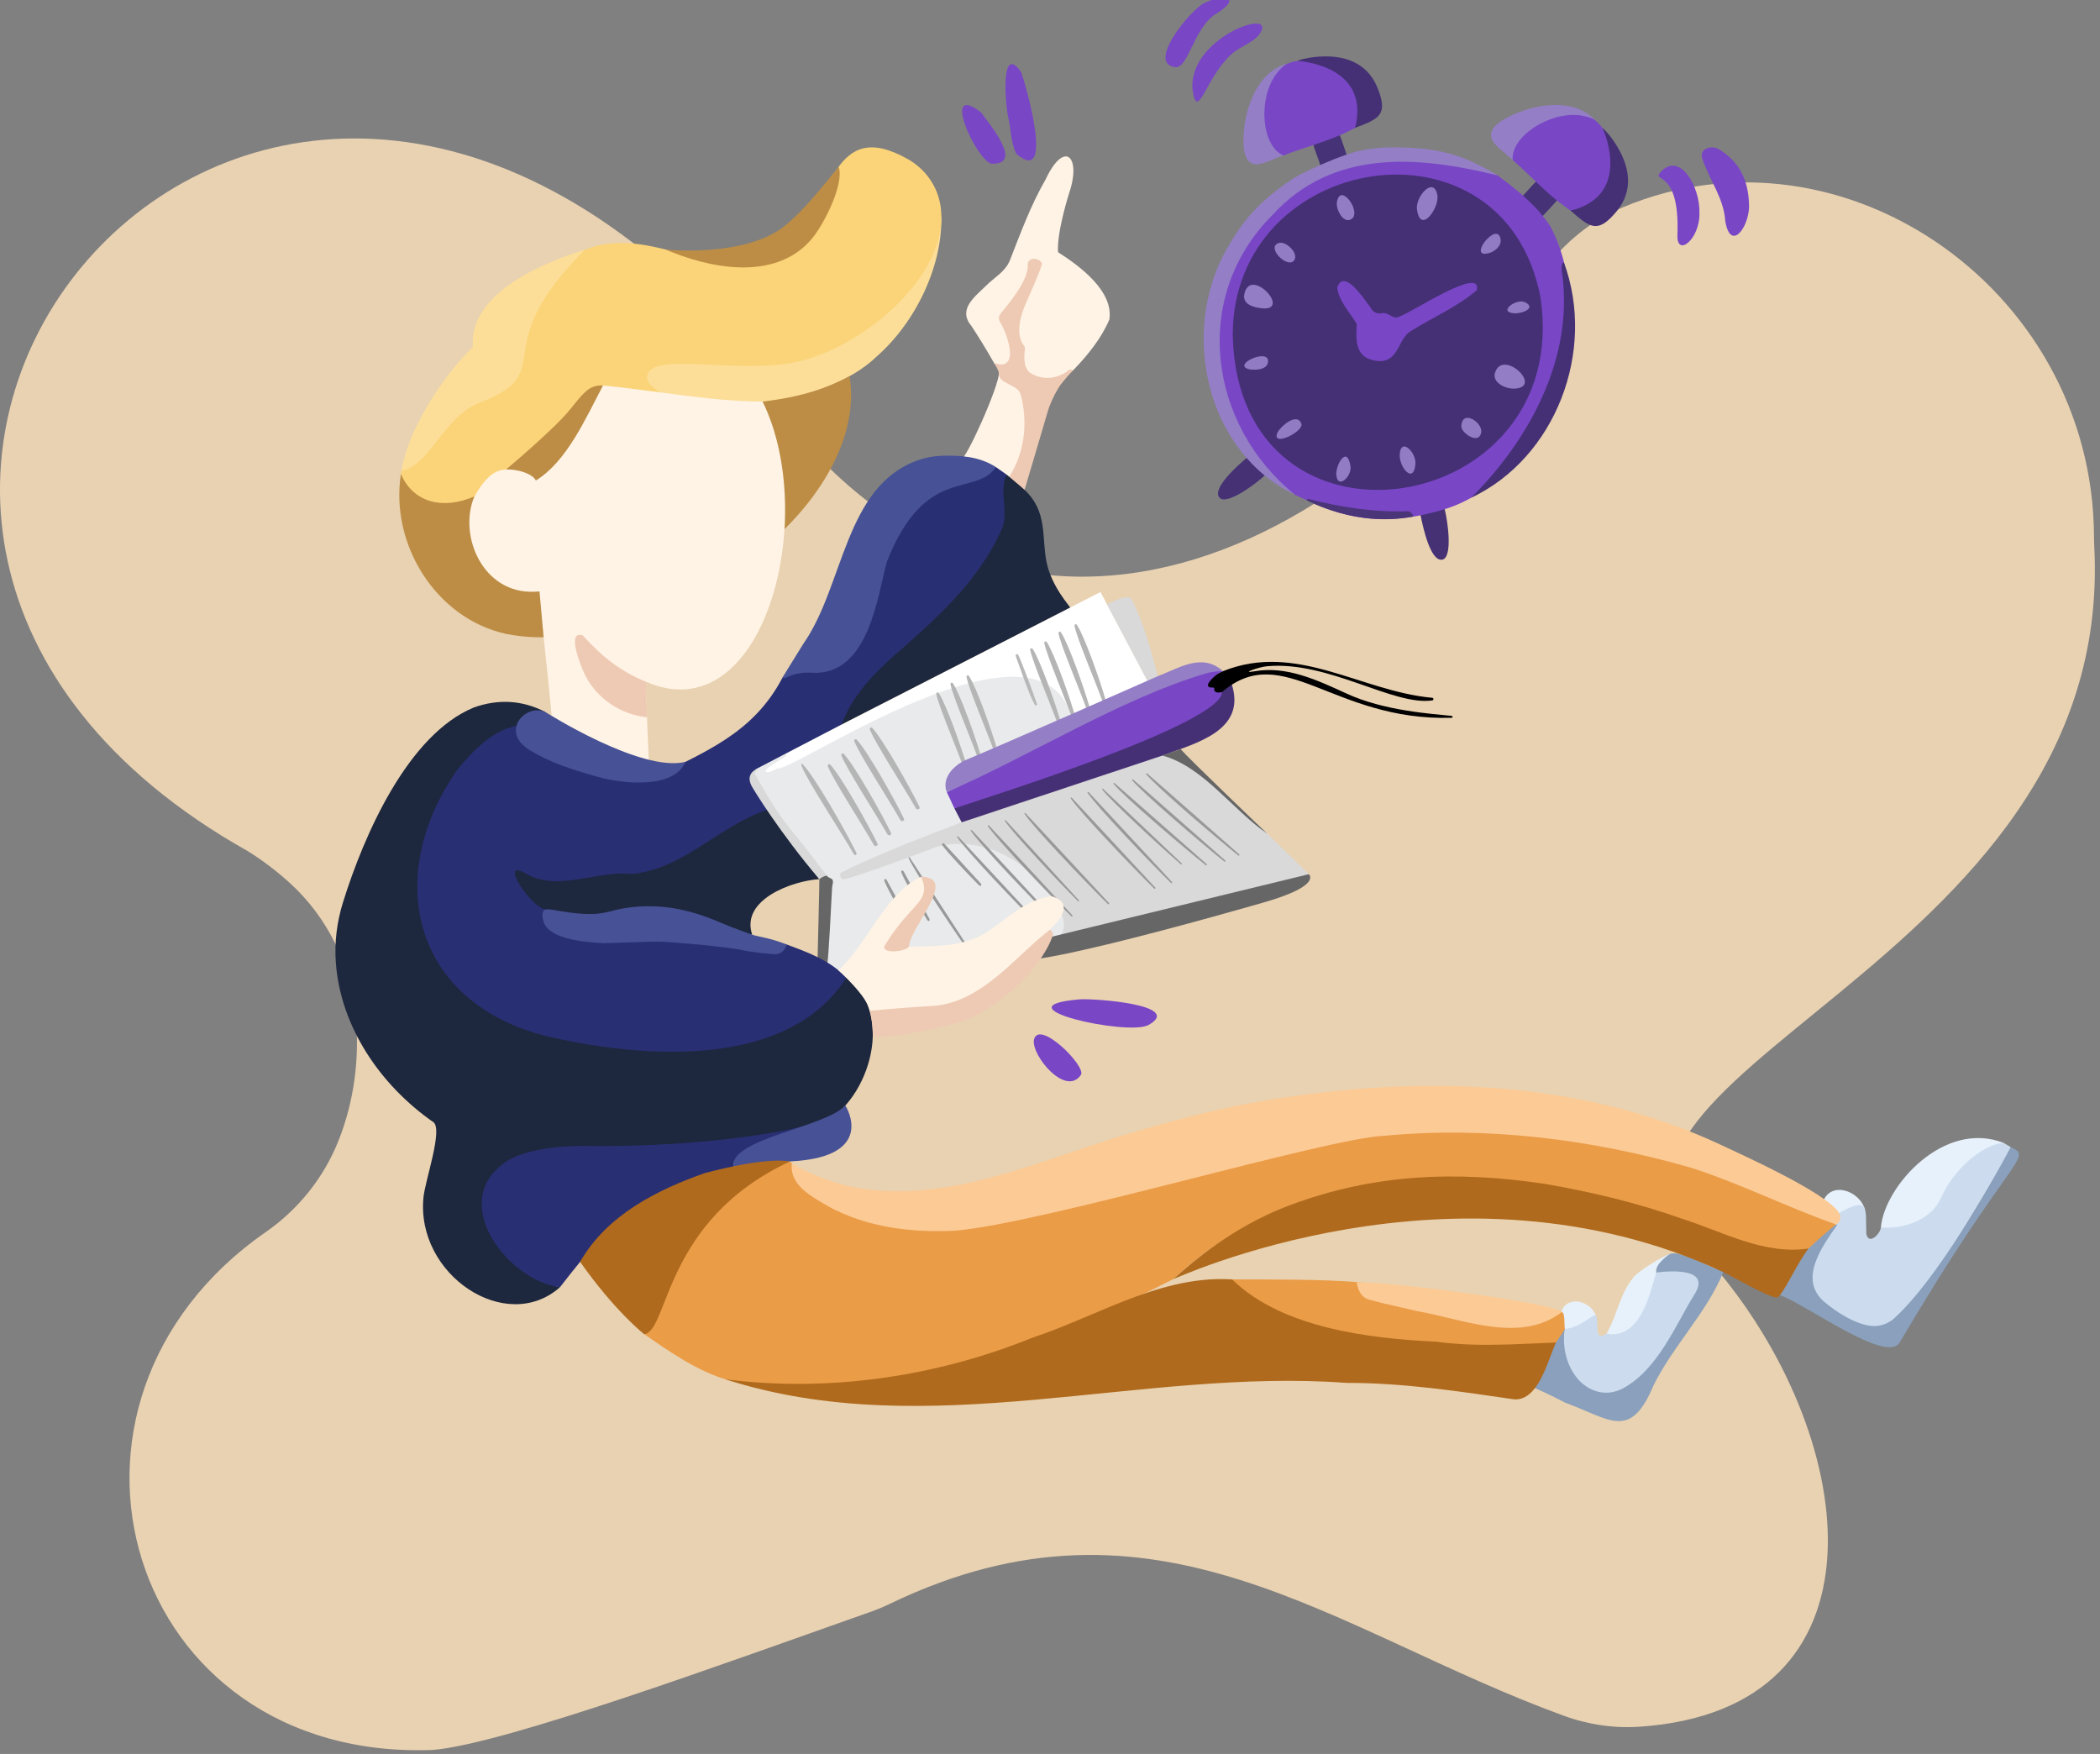 <svg width="182" height="152" viewBox="0 0 182 152" fill="none" xmlns="http://www.w3.org/2000/svg">
<rect x="0" y="0" width="182" height="152" fill="#808080" stroke="none"/>
<g id="Illustration_HDBW_231221_03_Inhalte_merken_RZ 2" clip-path="url(#clip0_4902_10040)">
<path id="Vector" d="M116.72 13.439C116.718 14.111 114.523 15.338 114.434 14.342C114.385 14.116 113.886 12.831 113.825 12.568C113.771 12.329 115.814 11.11 116.115 11.72C116.203 11.9 116.72 13.439 116.72 13.439Z" fill="#463276"/>
<path id="Vector_2" d="M107.779 12.724C107.616 10.028 108.741 6.247 111.584 5.508C110.899 8.104 110.236 10.943 111.228 13.475C109.854 13.893 108.054 15.284 107.779 12.724Z" fill="#947EC6"/>
<path id="Vector_3" d="M111.585 5.507C115.457 3.953 120.816 9.78 116.945 11.328C115.207 12.239 112.926 12.792 111.229 13.475C109.335 12.649 109.019 8.648 110.549 6.496C110.773 6.182 111.228 5.651 111.585 5.507Z" fill="#7946C6"/>
<path id="Vector_4" d="M117.409 11.094C117.409 11.094 117.506 10.942 117.584 10.384C118.262 5.554 112.449 5.279 112.449 5.279C112.512 5.212 113.228 5.015 113.95 4.938C116.396 4.678 118.484 5.372 119.384 7.612C120.323 9.948 119.562 10.285 117.409 11.094Z" fill="#453075"/>
<path id="Vector_5" d="M181.502 47.339C181.488 47.075 181.48 46.811 181.48 46.546C181.427 24.732 158.905 9.515 139.722 18.372C139.644 18.412 139.565 18.453 139.487 18.494C136.996 19.809 134.868 21.771 133.273 24.172C114.903 51.824 82.89 62.355 63.634 29.873C62.867 28.58 61.955 27.389 60.901 26.343C18.34 -15.875 -28.265 45.833 21.471 73.759C22.706 74.524 23.977 75.481 25.158 76.559C28.384 79.505 30.422 83.644 30.836 88.113C31.172 91.746 30.685 95.448 29.351 98.82C28.062 102.078 25.838 104.824 23.038 106.77C1.666 121.629 10.956 152.694 37.537 151.654C43.827 151.115 63.217 143.999 75.452 139.686C76.015 139.488 76.567 139.259 77.106 138.999C100.251 127.829 115.559 141.425 135.568 148.705C137.691 149.477 139.942 149.797 142.184 149.637C164.054 148.077 161.211 125.017 148.989 110.238C148.633 109.808 148.256 109.396 147.861 109.005C131.741 93.043 183.433 84.399 181.502 47.339Z" fill="#E9D2B1"/>
<path id="Vector_6" d="M100.33 60.669L95.375 51.305L65.147 66.772L67.136 68.418L100.33 60.669Z" fill="white"/>
<path id="Vector_7" d="M92.824 61.946C89.765 52.346 68.917 66.78 67.431 66.59C67.09 66.67 66.684 67.052 66.355 66.877C66.285 66.402 68.829 65.38 67.996 65.365C67.185 65.952 66.058 66.031 65.289 66.543C65.037 67.758 71.331 75.646 71.292 76.449C71.478 88.913 71.607 87.596 79.465 82.314C80.615 82.555 90.964 81.946 92.291 81.918C93.826 81.215 93.991 61.505 92.824 61.946Z" fill="#E8EAEB"/>
<path id="Vector_8" d="M133.701 18.716C133.108 19.029 130.998 17.662 131.834 17.115C132.01 16.966 132.909 15.921 133.112 15.745C133.297 15.585 135.329 16.822 134.932 17.374C134.815 17.537 133.701 18.716 133.701 18.716Z" fill="#463276"/>
<path id="Vector_9" d="M130.144 10.463C132.443 9.054 136.303 8.278 138.287 10.449C135.678 11.059 132.866 11.803 131.099 13.869C130.087 12.848 128.017 11.906 130.144 10.463Z" fill="#947EC6"/>
<path id="Vector_10" d="M138.286 10.451C141.471 13.15 138.848 20.627 135.67 17.925C134.051 16.815 132.495 15.053 131.097 13.871C130.937 11.808 134.315 9.652 136.928 9.998C137.31 10.048 137.991 10.202 138.286 10.451Z" fill="#7946C6"/>
<path id="Vector_11" d="M136.092 18.227C136.092 18.227 136.271 18.241 136.8 18.049C141.373 16.385 138.89 11.109 138.89 11.109C138.979 11.133 139.488 11.675 139.894 12.279C141.27 14.322 141.637 16.496 140.086 18.343C138.468 20.27 137.814 19.753 136.092 18.227Z" fill="#453075"/>
<path id="Vector_12" d="M96.145 27.692C95.443 29.332 94.293 30.748 93.085 32.008C91.395 33.77 86.584 32.222 86.147 31.453C85.516 30.343 84.889 29.311 84.196 28.259C83.003 26.837 84.4 25.784 85.449 24.771C86.178 24.028 87.141 23.549 87.533 22.54C88.451 20.197 89.334 17.78 90.602 15.584C92.239 12.084 93.731 13.544 92.673 16.693C92.673 16.693 91.569 20.107 91.697 21.856C93.555 23.043 96.524 25.217 96.145 27.692Z" fill="#FFF3E5"/>
<path id="Vector_13" d="M75.981 30.893C71.518 35.251 60.392 36.381 56.275 34.378C55.059 33.786 55.215 32.001 56.511 31.617C61.067 30.269 81.713 22.068 81.578 18.566C81.746 22.915 79.433 27.855 75.981 30.893Z" fill="#FCDE98"/>
<path id="Vector_14" d="M108.181 39.562C108.678 40.09 109.176 40.616 109.674 41.143C108.878 41.906 106.243 43.889 105.663 43.098C105.076 42.299 107.157 40.426 108.181 39.562Z" fill="#463175"/>
<path id="Vector_15" d="M83.356 39.7C83.608 40.042 86.577 33.552 86.584 32.273C86.584 32.273 91.412 33.169 87.551 41.535L83.356 39.7Z" fill="#FFF3E5"/>
<path id="Vector_16" d="M145.48 108.664C146.823 109.045 148.074 109.682 149.349 110.241C147.961 113.698 144.975 116.666 143.298 120.08C141.283 124.9 139.505 122.961 135.64 121.557C134.45 120.919 132.816 120.196 132.816 120.196C133.671 119.357 135.565 112.465 135.625 115.17C135.206 117.684 137.715 121.349 140.372 120.297C143.384 118.648 146.795 111.861 146.868 111.631C147.42 109.902 144.653 110.47 143.528 110.408C143.393 109.443 144.481 108.365 145.48 108.664Z" fill="#8AA0BC"/>
<path id="Vector_17" d="M103.394 8.05C102.605 3.389 110.762 0.515 109.195 2.9C108.685 3.676 107.462 4.018 106.709 4.711C104.525 6.72 103.841 10.38 103.394 8.05Z" fill="#7946C6"/>
<path id="Vector_18" d="M101.839 5.822C99.324 5.482 103.227 0.82 104.358 0.27C106.193 -0.623 107.654 -0.187 105.382 1.202C103.476 2.366 102.97 6.001 101.839 5.822Z" fill="#7946C6"/>
<path id="Vector_19" d="M87.406 10.28C87.144 9.329 86.64 3.595 88.501 6.25C88.949 7.521 91.409 16.134 88.095 13.344C87.613 12.451 87.623 11.308 87.406 10.28Z" fill="#7946C6"/>
<path id="Vector_20" d="M112.247 42.889C104.523 39.197 102.233 28.811 106.304 21.594C107.693 19.167 109.047 17.473 112.132 15.436C112.676 15.076 115.49 13.734 117.275 13.213C118.08 12.979 118.924 12.868 119.777 12.794C122.288 12.707 124.761 12.867 127.002 13.777C127.408 13.908 129.147 14.763 129.766 15.184C129.766 15.184 129.864 15.503 128.622 15.396C124.354 13.748 119.949 13.61 115.664 15.191C103.629 20.502 103.111 34.886 112.247 42.889Z" fill="#947EC6"/>
<path id="Vector_21" d="M173.676 99.061C173.676 99.061 162.607 111.178 163.009 106.384C163.308 102.81 168.49 96.985 173.676 99.061Z" fill="#E7F1FC"/>
<path id="Vector_22" d="M88.793 42.454C88.256 42.481 88.105 41.961 87.756 41.721C87.478 41.401 87.282 41.614 87.65 41.005C88.826 39.056 89.077 36.463 88.453 34.169C88.182 33.289 86.576 33.285 86.575 32.41C86.574 32.086 86.147 31.454 86.147 31.454C87.019 31.776 87.443 31.499 87.541 30.761C87.563 29.86 87.098 28.62 86.668 27.899C86.526 27.654 86.535 27.423 86.714 27.189C87.257 26.488 89.203 24.307 89.066 22.901C89.128 22.116 90.403 22.435 90.29 22.963C89.864 24.21 89.273 25.397 88.771 26.615C88.387 27.633 88.04 28.991 88.727 29.942C88.831 30.053 88.837 30.169 88.82 30.321C88.736 31.029 88.707 32.005 89.416 32.396C90.899 33.213 92.245 32.407 92.634 32.085C92.741 31.996 92.891 32.002 92.971 32.118C92.971 32.118 92.042 33.105 91.747 33.597C91.343 34.269 91.015 34.95 90.792 35.703C90.222 37.632 88.841 42.325 88.793 42.454Z" fill="#EECAB4"/>
<path id="Vector_23" d="M157.994 104.152C158.633 102.351 161.14 103.12 161.64 104.845C160.733 105.565 158.699 105.63 157.994 104.152Z" fill="#E7F1FC"/>
<path id="Vector_24" d="M29.105 83.415C28.979 81.665 29.197 79.908 29.716 78.233C31.542 72.344 35.364 63.651 41.078 61.307C43.189 60.563 45.259 60.666 47.262 61.704C46.894 62.436 45.573 62.152 45.033 62.929C37.725 65.578 34.302 76.152 37.995 82.797C42.615 90.071 53.053 90.68 60.888 90.518C65.548 90.313 68.992 81.879 73.016 84.458C77.823 87.538 75.293 95.427 71.347 97.289C63.244 101.111 53.53 98.862 44.913 100.344C38.598 103.087 43.727 110.47 48.529 111.555C43.852 115.695 36.008 110.467 36.704 103.738C36.857 102.258 38.39 97.913 37.571 97.259C32.917 94.022 29.504 88.945 29.105 83.415Z" fill="#1D273D"/>
<path id="Vector_25" d="M78.687 13.795C80.184 14.641 81.241 16.116 81.508 17.818C82.468 23.94 74.301 30.588 68.32 31.504C63.416 32.255 56.911 30.619 56.145 32.373C55.858 33.278 56.753 33.547 57.237 34.1C49.867 32.185 46.579 42.885 41.296 44.13C38.753 44.729 34.375 45.535 34.749 41.06C34.866 39.661 36.621 39.593 37.081 38.259C38.286 36.147 40.402 35.2 42.511 34.239C45.699 31.866 40.747 24.74 50.907 21.573C56.979 19.254 63.179 25.739 68.614 21.316C72.151 17.327 72.149 10.098 78.687 13.795Z" fill="#FBD479"/>
<path id="Vector_26" d="M159.388 105.123C162.093 103.612 161.661 104.725 161.747 106.944C161.968 107.931 162.956 106.93 163.009 106.387C164.549 106.474 166.127 106.084 167.285 105.082C167.681 104.74 167.987 104.307 168.205 103.83C169.635 100.701 172.435 99.015 173.676 99.064L174.262 99.408C174.398 99.798 166.964 111.666 166.964 111.666C166.964 111.666 164.677 116.585 160.509 114.531C154.601 111.62 157.441 109.416 159.388 105.123Z" fill="#CCDCEE"/>
<path id="Vector_27" d="M159.254 106.121C157.881 108.061 155.816 110.907 158.143 112.855C159.124 113.676 160.706 114.728 162.136 114.903C162.878 114.994 163.622 114.74 164.175 114.237C168.622 110.194 174.26 99.41 174.26 99.41C176.325 100.324 174.152 100.167 164.645 116.338C163.53 118.236 156.623 113.101 154.265 112.235C151.975 111.61 158.149 106.202 159.254 106.121Z" fill="#8AA0BC"/>
<path id="Vector_28" d="M70.856 83.122C70.862 82.64 71.026 76.531 71.01 76.19C71.112 75.919 71.357 75.734 71.681 75.897C71.786 76.119 72.14 76.08 72.183 76.323C72.217 76.517 72.124 76.73 72.113 76.936C72.054 77.996 71.803 83.365 71.685 83.549C71.362 83.497 71.077 83.371 70.856 83.122Z" fill="#666666"/>
<path id="Vector_29" d="M73.352 84.741C68.283 92.608 56.108 91.701 48.078 89.965C35.835 87.319 33.049 76.158 39.623 66.718C41.004 65.013 42.844 63.121 45.05 62.854C44.693 66.037 54.166 68.177 56.614 67.418C61.048 65.155 65.264 63.593 67.805 58.745C68.812 57.254 70.229 59.195 72.848 55.552C77.169 50.843 76.192 43.205 83.647 41.74C84.497 41.29 85.753 40.592 86.313 40.48L87.252 41.139C87.686 43.35 87.24 48.973 85.456 50.784C82.222 54.934 77.258 59.666 72.915 62.799L65.647 66.585C65.316 66.77 65.216 67.053 65.216 67.053L65.374 68.164C68.211 71.338 65.428 70.848 63.006 72.351C59.64 74.478 63.546 82.047 66.516 82.5C67.509 82.737 67.51 81.604 68.212 81.864C69.864 82.476 71.987 83.233 73.352 84.741Z" fill="#292F73"/>
<path id="Vector_30" d="M86.313 40.479C84.528 43.126 80.224 40.209 76.874 48.644C76.07 51.454 75.353 58.605 70.342 58.302C68.576 58.195 68.076 58.94 67.805 58.744C68.271 57.946 69.142 56.591 69.618 55.799C73.173 50.73 73.173 42.098 79.624 39.862C80.27 39.638 80.948 39.522 81.63 39.499C83.253 39.444 84.919 39.572 86.313 40.479Z" fill="#475196"/>
<path id="Vector_31" d="M67.989 45.858C68.217 42.895 66.09 34.8 66.09 34.8C69.458 34.418 71.798 33.587 73.63 32.602C74.429 37.561 71.414 42.498 67.989 45.858Z" fill="#BD8D45"/>
<path id="Vector_32" d="M66.09 34.798C61.568 34.793 56.656 33.828 52.258 33.406C45.075 46.582 44.418 36.233 40.679 43.876C39.647 48.729 42.824 51.514 46.746 51.933C46.746 51.933 47.528 58.752 47.808 62.078C48.272 62.38 48.84 62.83 49.018 63.004C50.12 64.082 51.479 64.796 52.768 65.596C53.779 66.223 55.048 66.477 56.251 66.449C56.251 66.449 55.986 60.574 55.983 59.114C55.983 59.104 55.983 59.093 55.983 59.083C66.2 63.515 71.032 44.861 66.09 34.798Z" fill="#FFF3E5"/>
<path id="Vector_33" d="M59.407 66.024C58.412 68.409 53.949 67.923 51.871 67.341C49.829 66.77 47.682 66.121 45.842 64.965C43.334 63.365 45.535 60.943 47.263 61.702C47.263 61.702 55.556 66.982 59.407 66.024Z" fill="#475196"/>
<path id="Vector_34" d="M159.126 106.115C158.295 106.765 157.516 107.471 156.748 108.197C153.7 109.22 150.481 107.367 147.603 106.463C133.01 100.9 113.858 99.392 101.696 110.845C90.55 116.572 76.206 122.05 63.052 119.589C60.493 118.858 58.048 117.162 55.83 115.621C57.206 108.98 61.574 103.348 67.762 100.568C68.106 100.343 68.363 100.558 68.626 100.82C70.226 105.489 76.409 106.162 80.677 106.489C94.4 105.855 107.265 99.428 120.89 98.139C134.042 97.09 147.57 100.289 159.126 106.115Z" fill="#EA9C47"/>
<path id="Vector_35" d="M62.865 119.535C71.751 120.67 81.057 119.34 89.479 115.929C95.593 113.9 101.239 110.066 107.896 110.989C114.844 116.709 124.65 116.444 133.181 116.125C133.754 116.113 135.269 115.462 134.856 116.345C134.141 117.87 133.371 121.361 131.258 121.276C126.43 120.572 121.584 119.835 116.694 119.845C98.749 118.523 80.458 125.179 62.865 119.535Z" fill="#AF6A1D"/>
<path id="Vector_36" d="M101.694 110.848C104.373 108.422 107.652 106.003 111.748 104.463C119.066 101.712 126.214 101.448 133.905 102.602C137.925 103.294 141.911 104.247 145.758 105.614C149.332 106.75 152.89 108.775 156.746 108.2C155.739 109.435 154.45 112.45 153.979 112.441C153.237 112.428 150.013 110.551 149.348 110.241C126.051 99.407 101.592 110.955 101.694 110.848Z" fill="#AF6A1D"/>
<path id="Vector_37" d="M113.428 75.762C113.42 75.763 89.227 84.544 91.943 80.987C93.27 79.249 89.228 75.591 89.222 75.585C87.254 73.751 84.022 72.578 81.17 73.395C81.147 73.401 74.154 76.047 73.179 76.191C72.811 76.245 72.654 75.738 72.988 75.573C81.34 71.431 101.4 65.007 101.463 65.023C103.064 65.44 113.428 75.762 113.428 75.762Z" fill="#D9D9D9"/>
<path id="Vector_38" d="M48.53 111.555C44.081 111.004 38.954 104.386 43.551 100.902C45.575 99.218 50.477 99.311 50.477 99.311C60.077 99.45 68.276 98.222 71.553 97.055C70.956 99.084 62.649 99.114 63.637 101.345C55.314 104.144 54.173 104.255 48.53 111.555Z" fill="#292F73"/>
<path id="Vector_39" d="M90.072 81.441L113.426 75.762C113.426 75.762 114.626 76.716 109.677 78.163C109.677 78.163 79.701 86.87 90.072 81.441Z" fill="#666666"/>
<g id="Group">
<path id="Vector_40" d="M92.846 79.409C91.021 77.621 86.413 72.798 85.617 71.595C85.581 71.54 85.656 71.481 85.701 71.529C86.668 72.579 91.188 77.413 92.938 79.32C92.994 79.381 92.905 79.467 92.846 79.409Z" fill="#999999"/>
<path id="Vector_41" d="M91.367 79.819C89.542 78.031 84.934 73.208 84.138 72.005C84.102 71.951 84.178 71.891 84.222 71.94C85.189 72.989 89.709 77.824 91.459 79.731C91.515 79.792 91.427 79.877 91.367 79.819Z" fill="#999999"/>
<path id="Vector_42" d="M90.186 80.37C88.36 78.582 83.753 73.759 82.957 72.556C82.921 72.501 82.996 72.442 83.04 72.49C84.008 73.54 88.527 78.374 90.277 80.281C90.333 80.342 90.245 80.428 90.186 80.37Z" fill="#999999"/>
<path id="Vector_43" d="M84.538 83.291C83.044 81.217 79.323 75.678 78.743 74.356C78.717 74.296 78.801 74.251 78.837 74.306C79.612 75.505 83.244 81.041 84.644 83.219C84.689 83.288 84.587 83.358 84.538 83.291Z" fill="#999999"/>
<path id="Vector_44" d="M84.844 76.723C84.045 75.927 82.014 73.781 81.663 73.244C81.655 73.232 81.604 73.124 81.68 73.09C81.774 73.046 81.826 73.109 81.836 73.12C82.26 73.587 84.253 75.739 85.021 76.588C85.032 76.602 85.065 76.726 85.023 76.759C84.978 76.793 84.857 76.736 84.844 76.723Z" fill="#999999"/>
<path id="Vector_45" d="M80.358 79.738C79.775 78.773 78.323 76.197 78.112 75.59C78.107 75.577 78.084 75.46 78.166 75.445C78.268 75.425 78.303 75.499 78.31 75.512C78.609 76.069 80.022 78.641 80.561 79.651C80.57 79.666 80.571 79.795 80.523 79.817C80.471 79.84 80.367 79.754 80.358 79.738Z" fill="#999999"/>
<path id="Vector_46" d="M78.885 80.477C78.302 79.511 76.85 76.935 76.639 76.329C76.635 76.315 76.612 76.198 76.693 76.183C76.796 76.163 76.831 76.238 76.838 76.251C77.136 76.807 78.55 79.379 79.089 80.389C79.097 80.405 79.099 80.533 79.05 80.555C78.998 80.578 78.895 80.493 78.885 80.477Z" fill="#999999"/>
</g>
<path id="Vector_47" d="M91.223 81.121C90.195 84.045 86.48 87.327 83.623 88.437C82.239 88.975 77.328 89.985 75.972 89.807C75.777 89.781 75.645 89.721 75.645 89.721C75.606 88.295 75.369 87.596 75.369 87.596C76.202 84.567 83.087 83.494 90.962 80.535C90.962 80.535 91.369 80.811 91.223 81.121Z" fill="#EECAB4"/>
<path id="Vector_48" d="M85.024 9.737C85.761 10.773 88.807 14.363 85.871 14.18C84.437 13.582 81.568 7.09 85.024 9.737Z" fill="#7946C6"/>
<path id="Vector_49" d="M123.105 44.608C123.801 44.425 124.496 44.242 125.191 44.059C125.473 45.121 125.936 48.377 124.973 48.506C123.999 48.637 123.366 45.917 123.105 44.608Z" fill="#463175"/>
<path id="Vector_50" d="M41.111 43.024C39.685 46.439 41.861 51.459 46.291 51.279L46.757 51.257L47.114 55.219C47.114 55.219 45.708 55.302 43.856 54.936C37.768 53.596 33.79 47.153 34.747 41.082C35.856 43.622 38.428 44.173 41.111 43.024Z" fill="#BD8D45"/>
<path id="Vector_51" d="M50.701 21.637C41.873 30.397 48.645 32.153 41.589 34.891C38.386 36.134 37.303 40.328 34.791 40.802C35.41 37.056 38.551 32.395 40.982 30.073C40.602 25.541 46.786 22.841 50.701 21.637Z" fill="#FCDE98"/>
<path id="Vector_52" d="M72.684 14.449C73.198 15.971 71.356 19.525 70.348 20.709C67.093 24.537 61.2 23.143 57.697 21.628C57.697 21.628 64.632 22.364 68.087 19.515C69.672 18.208 71.224 16.253 72.684 14.449Z" fill="#BD8D45"/>
<path id="Vector_53" d="M159.126 106.115C154.903 104.632 150.801 102.554 146.495 101.18C137.907 98.72 128.845 97.589 119.951 98.433C114.948 98.635 90.46 106.001 82.795 106.654C78.707 106.858 74.528 106.304 71.003 104.086C69.798 103.377 68.433 102.4 68.626 100.82C70.164 101.76 71.888 102.372 73.628 102.819C81.194 104.369 88.513 101.236 95.586 98.946C100.703 97.307 105.911 95.907 111.232 95.124C124.012 93.202 137.419 93.691 149.285 99.281C150.377 99.817 158.312 103.321 159.387 105.12C159.589 105.459 159.495 105.947 159.126 106.115Z" fill="#FCCA95"/>
<path id="Vector_54" d="M129.638 15.166C129.68 15.177 129.723 15.183 129.766 15.185C131.434 16.414 133.223 17.839 134.38 19.637C138.836 28.185 133.869 41.492 125.192 44.131C118.83 46.065 115.339 44.324 112.248 42.89C104.762 36.863 103.15 25.752 110.3 18.611C115.562 12.867 122.931 13.534 129.638 15.166Z" fill="#7946C6"/>
<path id="Vector_55" d="M92.739 52.653L72.914 62.797C72.914 62.797 73.491 61.476 73.778 61.031C74.885 59.316 75.663 58.526 77.136 57.126C80.865 53.865 84.813 50.47 86.837 45.823C87.436 44.492 86.554 42.404 87.25 41.137C87.574 41.414 88.486 42.166 88.791 42.451C90.832 44.356 90.253 46.581 90.709 48.751C91.159 50.895 92.762 52.56 92.739 52.653Z" fill="#1D273D"/>
<path id="Vector_56" d="M100.879 65.434L83.344 71.265L82.715 70.056C88.712 66.831 89.096 67.081 95.922 63.833C97.109 63.485 105.507 59.178 106.762 59.336C108.016 63.327 103.637 64.395 100.879 65.434Z" fill="#453075"/>
<path id="Vector_57" d="M127.49 43.142C132.386 38.291 136.485 31.081 135.36 23.535C135.247 22.777 135.539 22.738 135.539 22.738C138.366 30.422 134.803 39.708 127.49 43.142Z" fill="#453075"/>
<path id="Vector_58" d="M67.799 100.674L63.565 101.104C63.227 98.686 71.468 97.723 73.265 95.801C73.265 95.801 76.296 100.541 67.799 100.674Z" fill="#475196"/>
<path id="Vector_59" d="M151.586 17.999C151.477 19.86 149.976 21.752 149.527 19.189C149.395 17.125 148.138 15.602 147.531 13.743C147.247 12.872 148.323 12.551 148.959 12.931C150.921 14.104 151.586 15.886 151.586 17.999Z" fill="#7946C6"/>
<path id="Vector_60" d="M93.561 86.607C94.937 86.514 102.61 87.093 99.548 88.824C97.778 89.825 86.225 87.231 93.561 86.607Z" fill="#7946C6"/>
<path id="Vector_61" d="M147.284 18.447C147.35 20.73 145.299 22.345 145.377 20.365C145.61 14.455 142.994 15.878 143.962 14.868C145.625 13.133 147.35 16.216 147.284 18.447Z" fill="#7946C6"/>
<path id="Vector_62" d="M100.33 58.603C100.33 58.603 99.954 59.47 99.444 58.994L95.947 52.386C95.947 52.386 97.767 51.338 98.089 51.949C99.049 53.775 99.84 56.6 100.33 58.603Z" fill="#D9D9D9"/>
<path id="Vector_63" d="M89.603 90.135C89.994 88.233 94.173 92.427 93.68 93.15C92.371 95.074 89.408 91.51 89.603 90.135Z" fill="#7946C6"/>
<path id="Vector_64" d="M113.27 43.36C113.281 43.303 113.292 43.208 113.416 43.241C116.157 43.964 119.207 44.417 122.035 44.305C122.232 44.297 122.619 44.743 122.424 44.78C117.488 45.71 113.27 43.36 113.27 43.36Z" fill="#4A3578"/>
<path id="Vector_65" d="M102.322 64.914C102.109 65.018 100.94 65.391 100.746 65.481C104.266 66.425 106.814 70.183 109.82 72.24C109.82 72.24 102.871 65.605 102.322 64.914Z" fill="#666666"/>
<path id="Vector_66" d="M125.809 62.207C125.913 62.204 125.92 62.052 125.817 62.041C124.049 61.853 119.936 61.609 116.676 60.093C114.168 58.945 111.504 57.686 108.739 58.174C107.375 58.415 109.156 57.775 109.86 57.734C115.158 57.275 120.781 61.197 124.134 60.7C124.269 60.68 124.263 60.484 124.127 60.472C117.948 59.917 112.376 55.605 105.996 58.164C103.972 58.976 104.173 60.377 105.869 60.006C111.202 55.403 115.489 62.508 125.809 62.207Z" fill="black"/>
<path id="Vector_67" d="M90.584 80.898C87.841 83.108 85.161 86.642 81.203 87.149C78.897 87.272 75.369 87.596 75.369 87.596C75.202 86.361 72.662 84.09 72.662 84.09C75.143 81.846 76.793 77.313 79.841 75.984C81.496 77.553 76.826 81.114 76.793 82.185C79.691 81.776 82.951 82.516 85.644 80.692C87.365 79.538 89.006 77.906 91.15 77.675C93.281 78.282 91.647 80.08 90.584 80.898Z" fill="#FFF3E5"/>
<path id="Vector_68" d="M52.258 33.407C50.763 36.252 49.122 39.998 46.443 41.642C46.141 41.042 44.874 40.657 43.865 40.684C43.865 40.684 47.993 37.212 49.321 35.585C50.535 34.098 51.035 33.336 52.258 33.407Z" fill="#BD8D45"/>
<path id="Vector_69" d="M47.31 78.81C46.15 78.813 43.03 74.228 45.615 75.726C48.355 77.313 51.79 75.411 54.78 75.739C59.263 75.323 62.367 71.517 66.548 70.164C67.289 70.678 71.01 76.187 71.01 76.187C68.693 76.333 64.166 77.95 65.188 81.002C63.002 81.003 60.733 79.56 58.456 79.37C54.896 78.277 50.727 80.175 47.31 78.81Z" fill="#1D273D"/>
<path id="Vector_70" d="M47.385 78.808C47.551 78.8 47.717 78.814 47.88 78.844C51.355 79.47 52.126 79.179 53.522 78.82C58.382 77.801 61.908 79.798 63.469 80.372C63.603 80.421 65.189 81.006 65.189 81.006C65.958 81.234 66.67 81.262 68.214 81.863C68.1 82.009 67.997 82.452 67.545 82.633C67.419 82.683 67.284 82.701 67.149 82.695C66.62 82.67 65.138 82.521 64.431 82.357C62.887 82.019 58.146 81.63 57.111 81.599C56.676 81.586 53.269 81.724 52.275 81.736C47.819 81.531 47.175 80.363 47.06 79.664C47.015 79.613 46.905 78.849 47.31 78.813C47.335 78.811 47.36 78.809 47.385 78.808Z" fill="#475196"/>
<path id="Vector_71" d="M71.68 75.9C71.421 75.866 71.008 76.193 71.008 76.193C67.622 72.213 65.303 68.433 65.136 68.108C64.562 66.996 65.599 66.662 65.645 66.586C65.67 66.768 65.326 66.911 65.423 67.078C66.284 68.575 67.125 70.086 68.191 71.453C68.77 72.196 69.373 72.922 69.957 73.662C70.299 74.095 70.622 74.543 70.958 74.981C71.195 75.29 71.439 75.594 71.68 75.9Z" fill="#D9D9D9"/>
<path id="Vector_72" d="M55.983 59.084L56.072 62.158C53.929 61.957 51.819 60.645 50.756 58.6C50.361 57.856 49.033 54.546 50.512 55.072C52.199 56.917 53.663 58.111 55.983 59.084Z" fill="#EECAB4"/>
<path id="Vector_73" d="M106.785 110.879C110.034 110.882 114.515 110.858 117.697 111.115C119.834 111.287 134.7 113.465 135.202 113.627C136.747 114.127 135.259 115.626 134.855 116.347C131.359 116.475 127.965 116.758 124.466 116.273C118.737 116.012 111.095 115.101 106.785 110.879Z" fill="#EA9C47"/>
<path id="Vector_74" d="M135.627 115.168C140.195 111.255 137.283 116.841 139.235 115.573C142.4 115.46 142.408 112.194 143.536 110.281C144.932 110.107 148.284 109.911 146.861 112.167C145.27 114.689 143.716 118.697 140.626 120.334C139.995 120.669 139.264 120.785 138.567 120.626C136.345 120.119 135.214 117.399 135.627 115.168Z" fill="#CCDCEE"/>
<path id="Vector_75" d="M143.535 110.282C142.946 112.369 142.072 116.09 139.234 115.575C140.188 113.944 140.403 111.969 141.709 110.537C142.377 109.905 144.283 108.774 144.716 108.68C144.716 108.68 143.385 109.523 143.535 110.282Z" fill="#E7F1FC"/>
<path id="Vector_76" d="M100.031 77.011C98.206 75.222 93.599 70.4 92.802 69.197C92.766 69.142 92.842 69.083 92.886 69.131C93.853 70.18 98.373 75.015 100.123 76.922C100.179 76.983 100.091 77.069 100.031 77.011Z" fill="#999999"/>
<path id="Vector_77" d="M96.025 78.355C94.2 76.566 89.593 71.743 88.797 70.54C88.76 70.486 88.836 70.427 88.88 70.475C89.848 71.524 94.367 76.359 96.117 78.266C96.173 78.327 96.085 78.412 96.025 78.355Z" fill="#999999"/>
<path id="Vector_78" d="M101.484 76.522C99.659 74.734 95.052 69.911 94.256 68.708C94.219 68.654 94.295 68.595 94.339 68.643C95.307 69.692 99.826 74.527 101.576 76.434C101.632 76.495 101.544 76.581 101.484 76.522Z" fill="#999999"/>
<path id="Vector_79" d="M104.492 74.978C102.496 73.383 97.426 69.052 96.513 67.936C96.471 67.885 96.54 67.818 96.589 67.862C97.657 68.808 102.641 73.16 104.574 74.88C104.636 74.935 104.557 75.029 104.492 74.978Z" fill="#999999"/>
<path id="Vector_80" d="M102.343 74.907C100.636 73.435 96.301 69.443 95.524 68.422C95.489 68.376 95.549 68.317 95.591 68.357C96.504 69.228 100.764 73.237 102.416 74.82C102.469 74.871 102.399 74.954 102.343 74.907Z" fill="#999999"/>
<path id="Vector_81" d="M93.423 78.1C91.825 76.509 87.787 72.216 87.085 71.142C87.053 71.093 87.117 71.039 87.156 71.082C88.004 72.016 91.967 76.32 93.501 78.018C93.551 78.073 93.475 78.151 93.423 78.1Z" fill="#999999"/>
<path id="Vector_82" d="M107.316 74.138C105.32 72.544 100.25 68.212 99.337 67.096C99.296 67.045 99.365 66.978 99.413 67.022C100.482 67.968 105.465 72.32 107.398 74.04C107.46 74.095 107.381 74.19 107.316 74.138Z" fill="#999999"/>
<path id="Vector_83" d="M106.101 74.661C104.105 73.067 99.035 68.735 98.122 67.619C98.081 67.568 98.15 67.502 98.199 67.545C99.267 68.491 104.25 72.844 106.184 74.564C106.246 74.619 106.166 74.713 106.101 74.661Z" fill="#999999"/>
<path id="Vector_84" d="M106.834 29.085C106.81 13.142 130.355 9.308 133.509 25.77C136.382 44.98 107.352 49.568 106.834 29.085Z" fill="#453075"/>
<path id="Vector_85" d="M93.121 54.236C93.314 55.272 94.924 59.031 95.502 60.652C95.561 60.817 95.847 60.764 95.8 60.595C95.347 58.99 93.986 55.125 93.332 54.15C93.261 54.045 93.098 54.111 93.121 54.236Z" fill="#B5B5B5"/>
<path id="Vector_86" d="M91.735 54.88C91.927 55.916 93.537 59.675 94.115 61.296C94.174 61.462 94.46 61.408 94.413 61.239C93.961 59.634 92.599 55.769 91.945 54.794C91.874 54.689 91.712 54.756 91.735 54.88Z" fill="#B5B5B5"/>
<path id="Vector_87" d="M90.506 55.724C90.699 56.76 92.309 60.519 92.886 62.14C92.945 62.306 93.232 62.252 93.184 62.083C92.732 60.478 91.371 56.613 90.717 55.638C90.646 55.533 90.483 55.599 90.506 55.724Z" fill="#B5B5B5"/>
<path id="Vector_88" d="M83.764 58.665C83.957 59.701 85.567 63.461 86.144 65.082C86.203 65.247 86.49 65.194 86.442 65.025C85.99 63.419 84.629 59.554 83.974 58.58C83.904 58.474 83.741 58.541 83.764 58.665Z" fill="#B5B5B5"/>
<path id="Vector_89" d="M82.375 59.298C82.568 60.334 84.178 64.093 84.755 65.714C84.814 65.88 85.101 65.826 85.053 65.657C84.601 64.052 83.24 60.187 82.586 59.212C82.515 59.107 82.352 59.173 82.375 59.298Z" fill="#B5B5B5"/>
<path id="Vector_90" d="M69.471 66.382C69.965 67.659 72.876 72.073 73.988 74.004C74.102 74.201 74.305 74.079 74.205 73.875C73.251 71.934 70.619 67.325 69.573 66.237C69.46 66.12 69.412 66.228 69.471 66.382Z" fill="#B5B5B5"/>
<path id="Vector_91" d="M81.147 60.146C81.34 61.182 82.95 64.941 83.527 66.562C83.586 66.727 83.873 66.674 83.825 66.505C83.373 64.9 82.011 61.035 81.357 60.06C81.287 59.955 81.124 60.021 81.147 60.146Z" fill="#B5B5B5"/>
<path id="Vector_92" d="M89.284 56.314C89.476 57.35 91.086 61.109 91.664 62.73C91.723 62.895 92.009 62.842 91.962 62.673C91.51 61.068 90.148 57.203 89.494 56.228C89.423 56.123 89.26 56.189 89.284 56.314Z" fill="#B5B5B5"/>
<path id="Vector_93" d="M75.389 63.227C75.829 64.37 78.397 68.325 79.379 70.055C79.48 70.232 79.774 70.11 79.685 69.927C78.841 68.189 76.515 64.06 75.595 63.085C75.496 62.98 75.337 63.09 75.389 63.227Z" fill="#B5B5B5"/>
<path id="Vector_94" d="M74.046 64.247C74.485 65.39 77.053 69.345 78.036 71.075C78.136 71.252 78.431 71.13 78.342 70.947C77.497 69.209 75.171 65.08 74.251 64.104C74.152 63.999 73.993 64.109 74.046 64.247Z" fill="#B5B5B5"/>
<path id="Vector_95" d="M72.923 65.477C73.362 66.62 75.93 70.575 76.912 72.305C77.013 72.482 77.308 72.36 77.219 72.177C76.374 70.439 74.048 66.31 73.129 65.335C73.029 65.23 72.87 65.34 72.923 65.477Z" fill="#B5B5B5"/>
<path id="Vector_96" d="M71.749 66.407C72.188 67.55 74.756 71.505 75.739 73.235C75.839 73.412 76.134 73.29 76.045 73.107C75.2 71.369 72.874 67.24 71.955 66.264C71.856 66.159 71.696 66.269 71.749 66.407Z" fill="#B5B5B5"/>
<path id="Vector_97" d="M89.688 61.084C89.751 61.189 89.911 61.112 89.87 60.997C89.543 60.068 88.505 57.229 88.26 56.784C88.163 56.607 87.971 56.693 88.04 56.883C88.401 57.883 89.243 60.351 89.688 61.084Z" fill="#B8B8B8"/>
<path id="Vector_98" d="M82.714 70.056L82.057 68.645C84.876 67.372 101.884 57.6 105.997 58.164L105.712 58.291C105.675 58.308 105.639 58.328 105.605 58.351C104.997 58.768 104.182 59.628 105.107 59.585C105.187 59.582 105.254 59.601 105.236 59.699C105.169 60.046 105.684 60.076 105.915 59.968C105.877 62.738 85.926 68.981 82.714 70.056Z" fill="#7946C6"/>
<path id="Vector_99" d="M79.839 75.984C83.123 76.018 78.82 80.415 78.777 82.041C78.425 82.54 76.225 82.674 76.699 81.903C79.053 78.08 80.737 78.232 79.839 75.984Z" fill="#EECAB4"/>
<path id="Vector_100" d="M135.38 113.686C131.81 116.479 126.811 114.329 122.835 113.628C121.472 113.299 120.091 113.032 118.741 112.654C117.963 112.482 117.68 111.781 117.576 111.105C121.905 111.228 134.049 112.866 135.38 113.686Z" fill="#FCCA95"/>
<path id="Vector_101" d="M138.299 113.974C138.181 113.981 138.078 114.019 137.981 114.091C137.335 114.543 136.398 115.123 135.626 115.171C135.537 114.848 135.684 113.799 135.328 113.662L135.337 113.632C135.811 112.282 137.766 112.67 138.299 113.974Z" fill="#E7F1FC"/>
<path id="Vector_102" d="M119.538 31.296C117.453 31.156 117.488 29.634 117.59 28.079C116.98 27.078 116.061 26.133 115.891 24.939C116.456 23.17 118.238 25.951 118.759 26.62C118.976 27.038 119.294 27.21 119.774 27.147C120.322 26.995 120.753 27.768 121.259 27.435C122.244 27.166 128.493 22.951 127.985 25.151C126.287 26.596 124.174 27.509 122.283 28.684C121.148 29.345 121.261 31.321 119.538 31.296Z" fill="#7946C6"/>
<path id="Vector_103" d="M131.317 33.678C130.435 33.733 129.317 33.134 129.564 32.316C130.211 30.179 133.745 33.5 131.317 33.678Z" fill="#937DC5"/>
<path id="Vector_104" d="M109.307 26.712C108.669 26.636 107.655 26.396 107.843 25.485C108.354 23.018 112.037 27.035 109.307 26.712Z" fill="#937DC5"/>
<path id="Vector_105" d="M122.81 18.176C122.618 17.083 124.268 15.191 124.573 16.924C124.76 17.985 123.117 20.349 122.81 18.176Z" fill="#937DC5"/>
<path id="Vector_106" d="M121.305 39.476C121.353 37.753 122.828 39.276 122.663 40.278C122.505 41.927 121.316 40.564 121.305 39.476Z" fill="#927CC4"/>
<path id="Vector_107" d="M115.87 17.493C116.183 15.729 118.123 18.513 117.067 19.021C116.333 19.375 115.747 18.007 115.87 17.493Z" fill="#927CC4"/>
<path id="Vector_108" d="M128.824 21.978C127.294 22.221 129.816 19.074 130.056 20.762C130.134 21.314 129.502 21.907 128.824 21.978Z" fill="#917BC3"/>
<path id="Vector_109" d="M117.033 40.345C117.234 41.191 115.984 42.459 115.818 41.219C115.702 40.358 116.726 38.539 117.033 40.345Z" fill="#927CC4"/>
<path id="Vector_110" d="M112.781 36.712C113.052 37.378 110.195 38.793 110.698 37.527C110.89 37.046 112.381 35.671 112.781 36.712Z" fill="#917BC3"/>
<path id="Vector_111" d="M128.368 37.502C128.142 38.586 126.643 37.5 126.652 36.974C126.679 35.383 128.562 36.64 128.368 37.502Z" fill="#917CC3"/>
<path id="Vector_112" d="M110.868 21.049C111.508 20.902 112.586 21.989 112.155 22.568C111.583 23.334 109.635 21.382 110.868 21.049Z" fill="#927CC3"/>
<path id="Vector_113" d="M108.475 32.033C108.365 32.026 108.256 32.007 108.152 31.972C106.898 31.553 109.848 30.227 109.897 31.25C109.926 31.853 109.297 32.088 108.475 32.033Z" fill="#917BC3"/>
<path id="Vector_114" d="M131.271 27.154C129.758 27.069 131.363 25.859 132.14 26.179C133.145 26.64 132.081 27.163 131.271 27.154Z" fill="#917BC2"/>
<path id="Vector_115" d="M100.332 58.605C102.27 57.87 104.157 56.546 105.999 58.163C105.999 58.163 105.221 58.15 104.514 58.359C97.137 60.541 89.126 65.59 82.058 68.644C82.058 68.644 81.339 67.214 83.474 65.958C86.554 64.691 100.332 58.605 100.332 58.605Z" fill="#947EC6"/>
<path id="Vector_116" d="M50.277 109.355C52.599 105.278 56.989 103.107 61.061 101.671C61.061 101.671 66.211 100.235 68.449 100.661C57.471 105.779 57.971 115.355 55.828 115.625C55.828 115.625 53.32 113.674 50.277 109.355Z" fill="#AF6A1D"/>
</g>
<defs>
<clipPath id="clip0_4902_10040">
<rect width="182" height="152" fill="white"/>
</clipPath>
</defs>
</svg>
